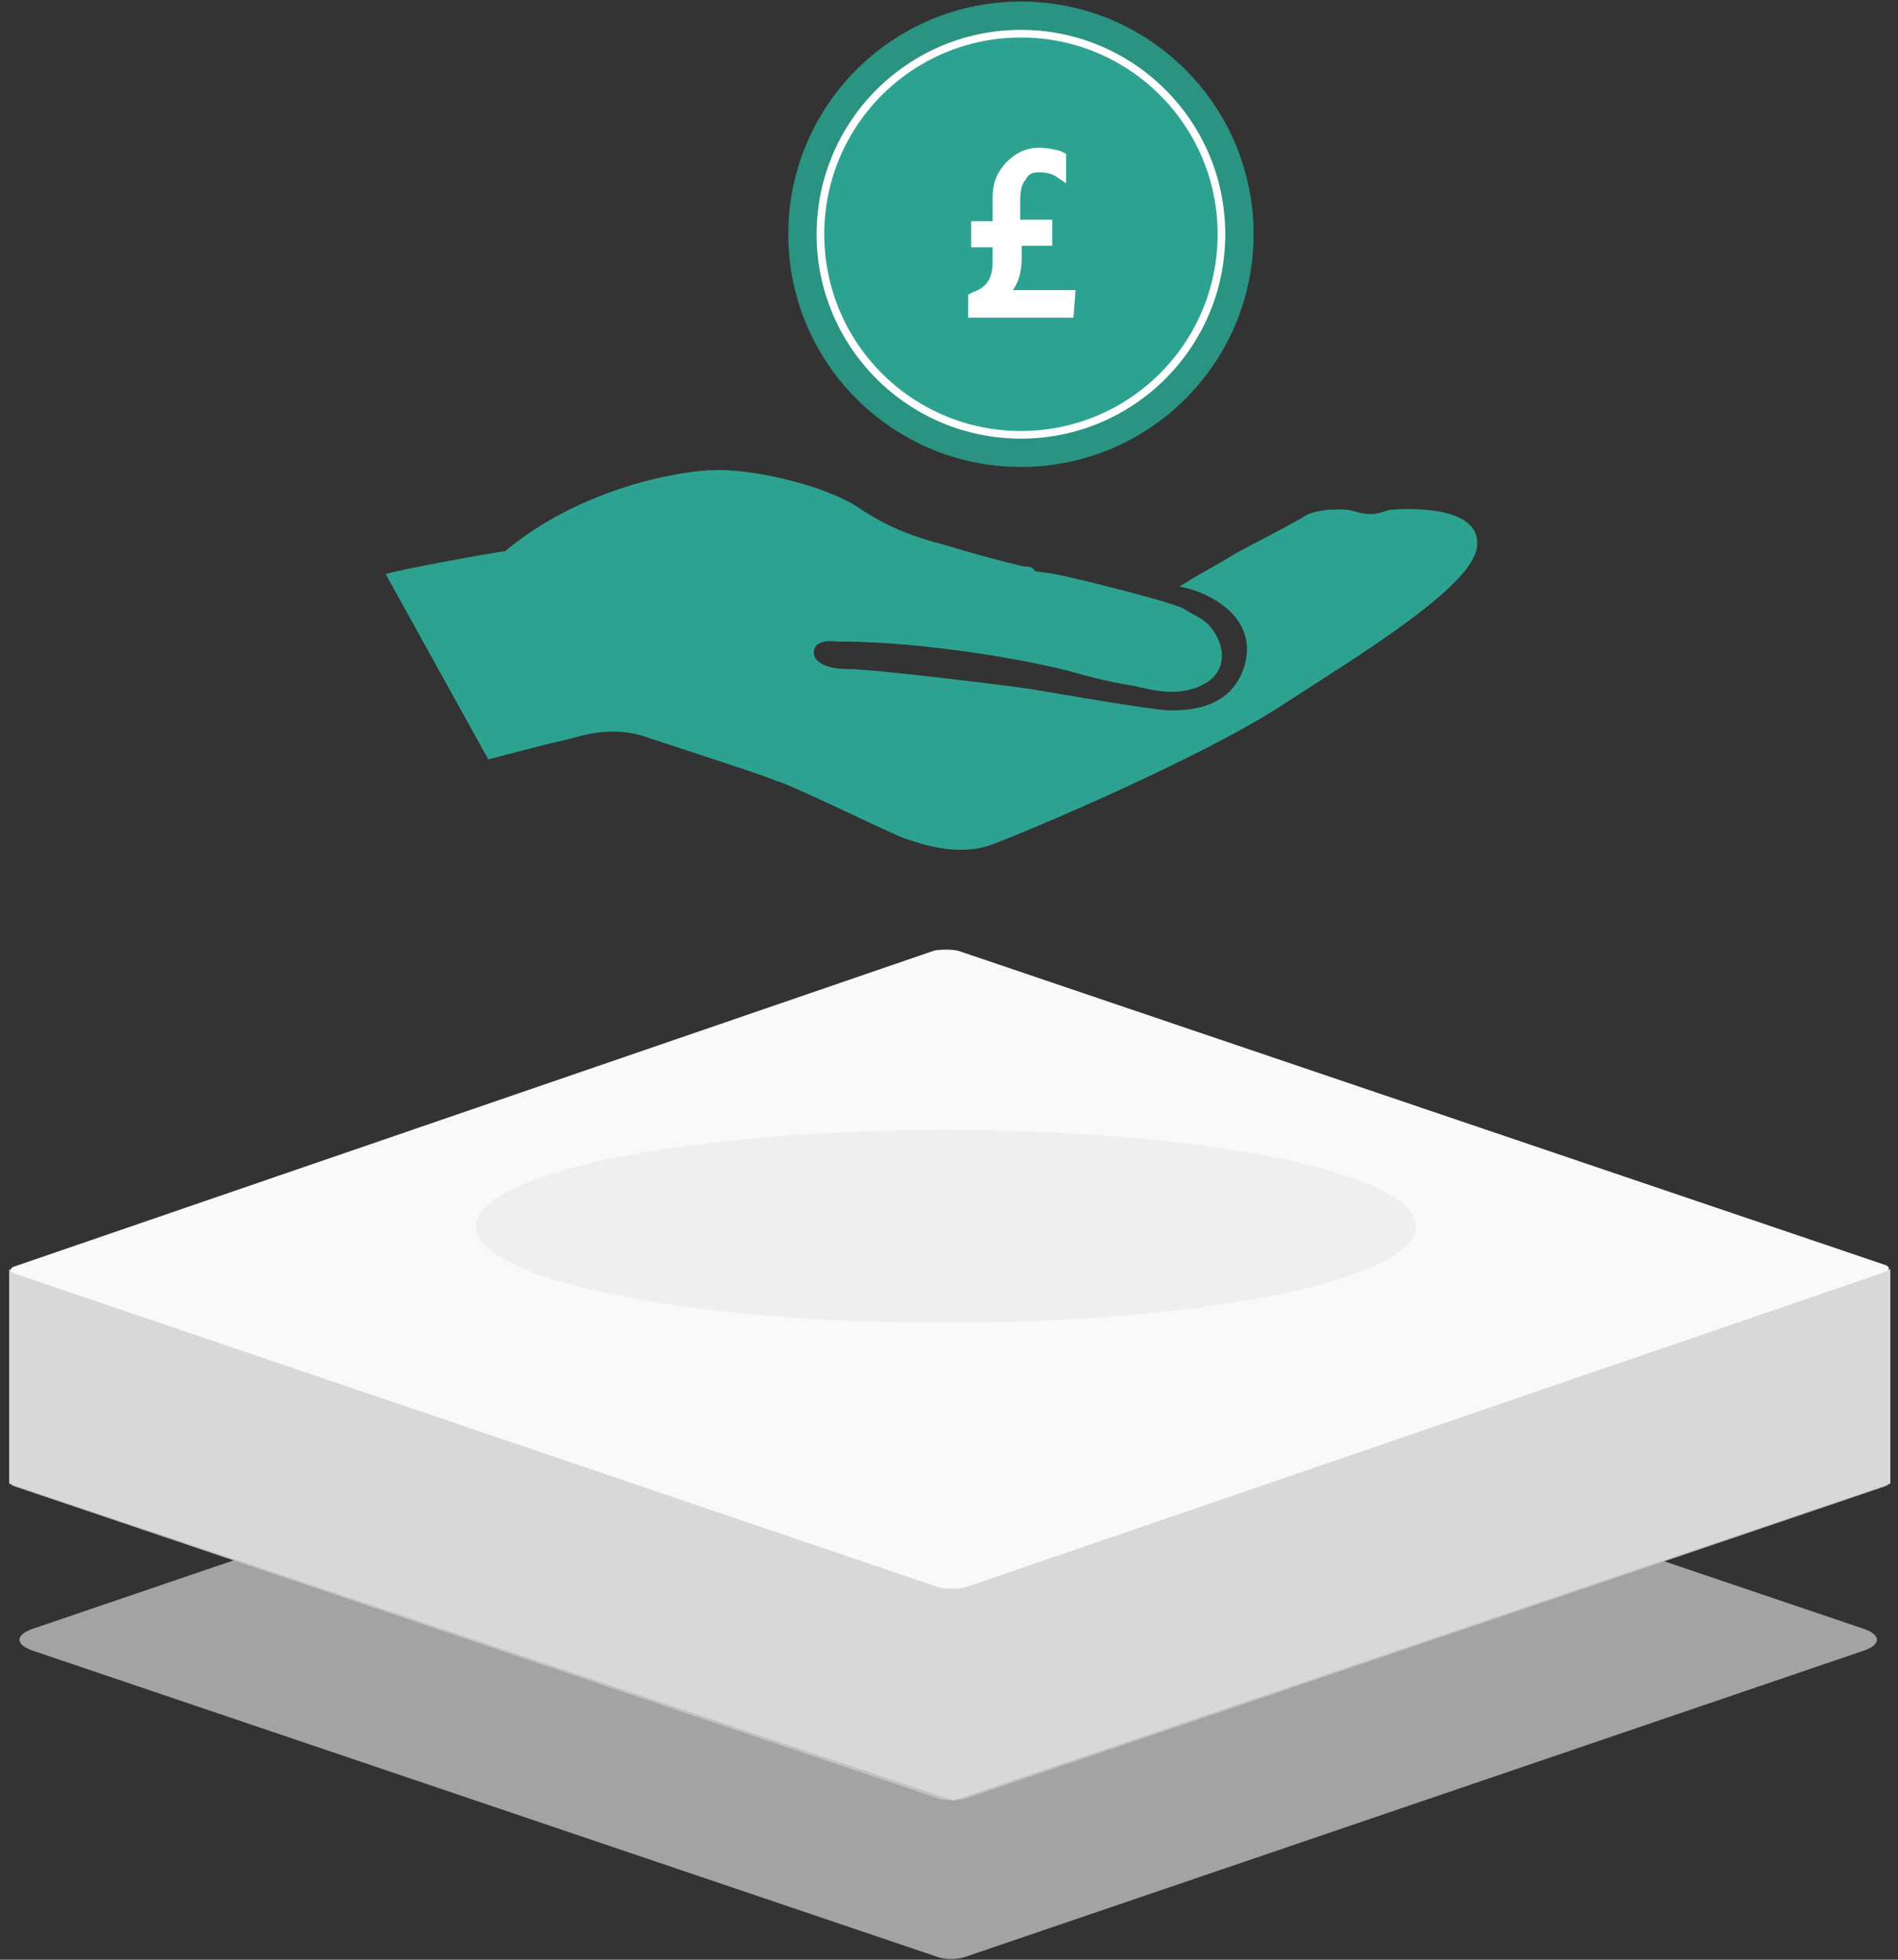 <?xml version="1.0" encoding="utf-8"?>
<!-- Generator: Adobe Illustrator 22.1.0, SVG Export Plug-In . SVG Version: 6.00 Build 0)  -->
<svg version="1.1" id="图层_1" xmlns="http://www.w3.org/2000/svg" xmlns:xlink="http://www.w3.org/1999/xlink" x="0px" y="0px"
	 viewBox="0 0 124 128" style="enable-background:new 0 0 124 128;" xml:space="preserve">
<rect x="0" y="0" width="124" height="128" fill="#333333" stroke="none"/>
<style type="text/css">
	.st0{fill:#2A9381;}
	.st1{opacity:0.6;}
	.st2{fill:#EFEFEF;}
	.st3{fill:#C1C2BE;}
	.st4{fill:#D8D8D8;}
	.st5{fill:#F9F9F9;}
	.st6{fill:#2DA291;}
	.st7{fill:#2DA291;stroke:#FFFFFF;stroke-width:0.5;stroke-miterlimit:10;}
	.st8{fill:#FFFFFF;stroke:#FFFFFF;stroke-width:0.5;stroke-miterlimit:10;}
</style>
<circle class="st0" cx="66.7" cy="15.3" r="15.2"/>
<g class="st1">
	<g>
		<path class="st2" d="M121.8,106.4c1.1,0.4,1.1,1,0,1.4l-58.7,20c-0.5,0.2-1.4,0.2-1.9,0l-59.1-20c-1.1-0.4-1.1-1,0-1.4l58.7-20
			c0.5-0.2,1.4-0.2,1.9,0L121.8,106.4z"/>
	</g>
</g>
<g>
	<g>
		<path class="st3" d="M123.1,96.6c0.4,0.1,0.4,0.4,0,0.5L63,117.5c-0.4,0.1-1.2,0.1-1.6,0L1,97.1c-0.4-0.1-0.4-0.4,0-0.5L61,76.1
			c0.4-0.1,1.2-0.1,1.6,0L123.1,96.6z"/>
	</g>
</g>
<polygon class="st4" points="0.6,82.9 0.6,96.9 62.3,117.6 123.5,96.9 123.5,82.9 62.3,103.8 "/>
<g>
	<path class="st5" d="M123.1,82.6c0.4,0.1,0.4,0.4,0,0.5L63,103.7c-0.4,0.1-1.2,0.1-1.6,0L1,83.2c-0.4-0.1-0.4-0.4,0-0.5L61,62.1
		c0.4-0.1,1.2-0.1,1.6,0L123.1,82.6z"/>
</g>
<ellipse class="st2" cx="61.8" cy="80.1" rx="30.7" ry="6.3"/>
<g>
	<path class="st6" d="M90.8,33.3c-0.5,0.1-1,0.5-2.3,0.1c-0.7-0.2-1.2-0.1-1.8-0.1c-0.7,0.1-1.2,0.2-1.6,0.5
		c-1.4,0.8-2.8,1.5-4.3,2.3c-1.1,0.7-2.3,1.3-3.4,2c-0.1,0-0.2,0.2-0.4,0.2c0,0,0.1,0,0,0c1.4,0.2,5,1.6,4.4,4.8
		c-0.7,3.3-3.9,3.3-5,3.3c-1,0-7.9-1.2-9.1-1.4c-1.3-0.2-10.2-1.3-11.9-1.3c-1.8,0-2.4-0.7-2.2-1.3c0.2-0.7,1.5-0.5,1.5-0.5
		c5.9,0,12.9,1.3,15.4,2c1.4,0.4,2.7,0.7,4,0.9c1.6,0.4,3.2,0.7,4.7-0.2c1.3-0.8,1.3-2.3,0.4-3.5c-0.5-0.7-1.2-0.9-1.8-1.3
		c-0.5-0.4-7.3-2.1-8.5-2.3c-0.4-0.1-0.8-0.1-1.3-0.2C67.5,37,67.2,37,66.9,37c-3-0.7-5.4-1.5-5.9-1.6c-1.4-0.4-3.1-1-5-2.3
		c-2-1.3-6.3-2.4-9.1-2.4c-2.5,0-9,1.2-13.9,5.3c-0.9,0.1-7.4,1.3-7.8,1.5l6.7,12.1c0,0,3.8-1,4.7-1.2c0.8-0.1,3.1-1.2,5.8-0.2
		c2.7,0.9,7.7,2.5,8.3,2.8c0.7,0.1,7.8,3.6,8.5,3.8s3.2,1.2,5.5,0.4c2.2-0.8,13.6-5.6,19-9.1s12.5-7.8,12.8-10.4
		C96.8,33,92,33.2,90.8,33.3z"/>
</g>
<circle class="st7" cx="66.7" cy="15.3" r="13.1"/>
<path class="st8" d="M69.9,20.5h-6.4v-1.1l0.2-0.1c1.1-0.4,1.4-1.2,1.4-2.2v-1.2h-1.4v-1.2h1.4V13c0-1,0.2-1.5,0.8-2.2
	c0.6-0.6,1.2-0.9,2-0.9c0.4,0,1,0.1,1.3,0.2l0.2,0.1v1.3l-0.3-0.2c-0.3-0.2-0.8-0.3-1.2-0.3c-0.6,0-0.9,0.2-1.1,0.6
	c-0.3,0.3-0.4,0.9-0.4,1.5v1.5h2.1v1.2h-2v1c0,1.1-0.3,1.9-0.9,2.4H70L69.9,20.5L69.9,20.5z"/>
</svg>
